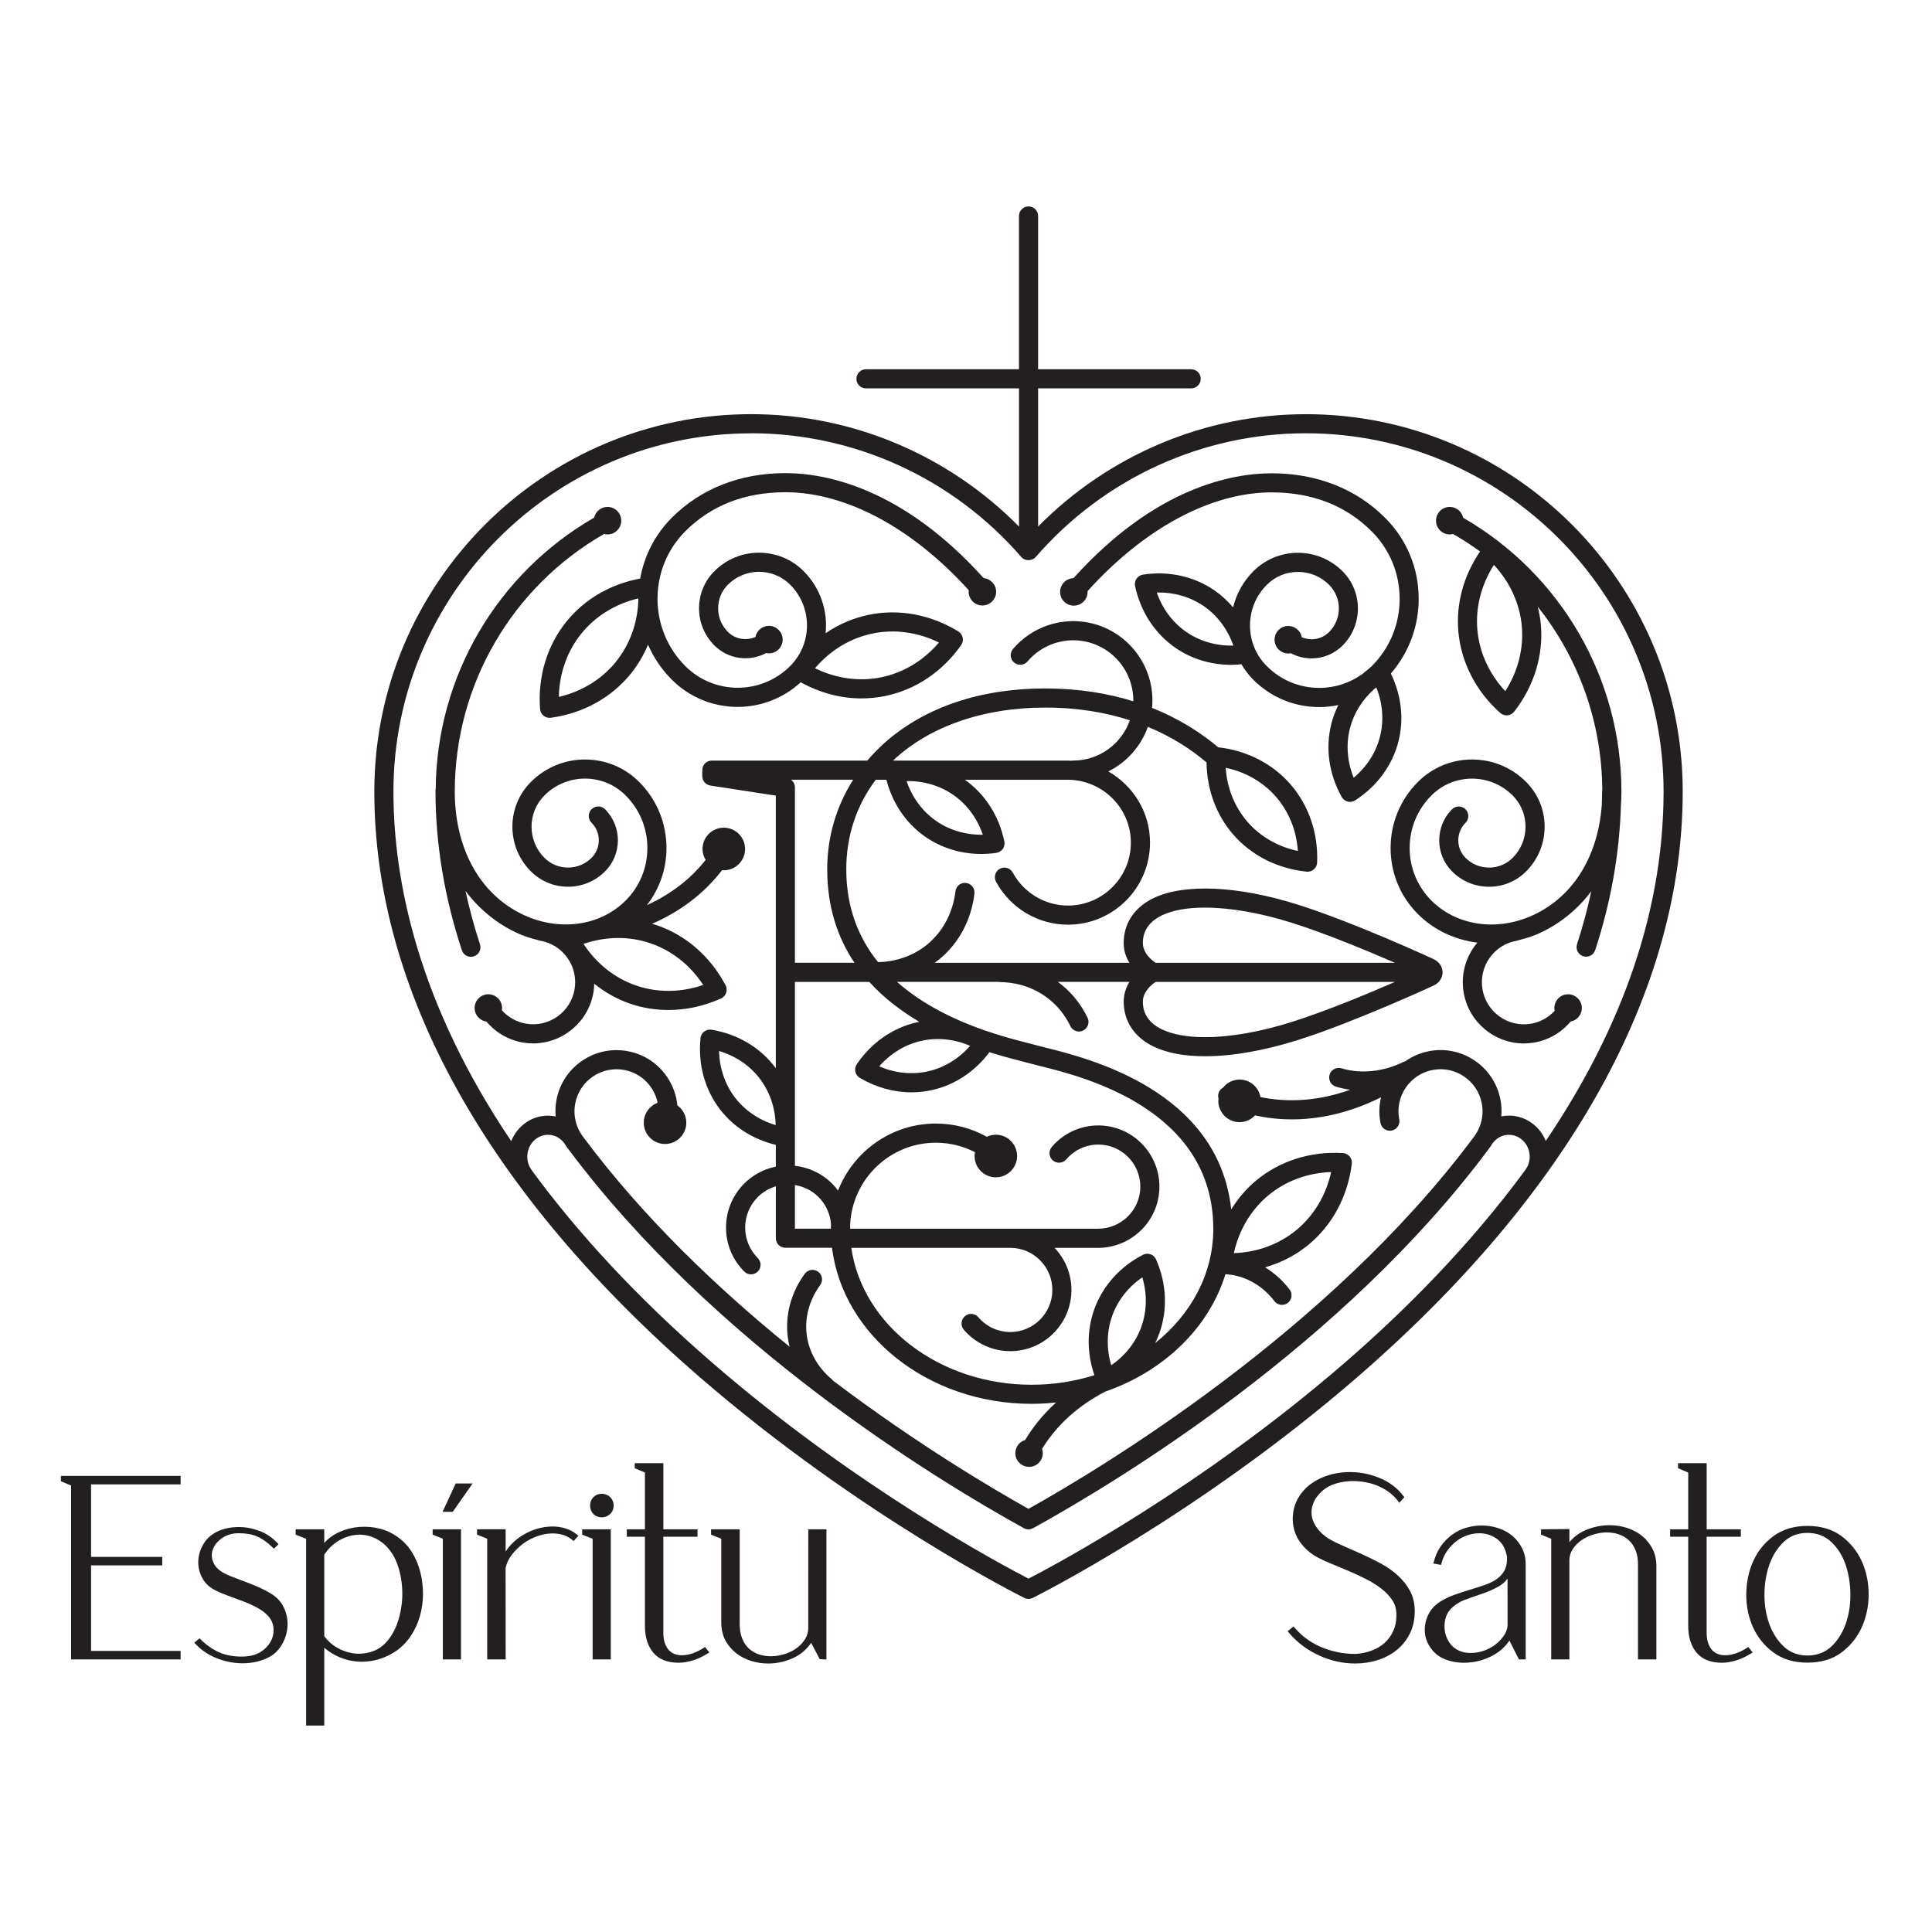 <?xml version="1.0" encoding="UTF-8"?><svg xmlns="http://www.w3.org/2000/svg" xmlns:xlink="http://www.w3.org/1999/xlink" width="375pt" zoomAndPan="magnify" viewBox="0 0 375 375" height="375pt" preserveAspectRatio="xMidYMid meet" version="1.2"><g xml:id="surface1" id="surface1"><path style=" stroke:none;fill-rule:nonzero;fill:rgb(13.73%,12.16%,12.549%);fill-opacity:1;" d="M 119.566 128.438 C 116.805 131.852 112.926 134.227 108.473 135.27 C 108.562 130.699 110.078 126.398 112.836 122.984 C 115.59 119.578 119.469 117.195 123.902 116.152 C 123.902 116.242 123.91 116.332 123.91 116.422 C 123.766 120.887 122.262 125.086 119.559 128.43 M 169.344 122.969 C 173.637 122.074 178.148 122.699 182.246 124.715 C 179.285 128.195 175.387 130.562 171.098 131.449 C 166.805 132.34 162.293 131.715 158.195 129.703 C 161.152 126.223 165.051 123.855 169.344 122.969 M 109.949 120.641 C 106.18 125.305 104.359 131.332 104.828 137.617 C 104.863 138.125 105.113 138.598 105.508 138.922 C 105.844 139.188 106.254 139.332 106.68 139.332 C 106.762 139.332 106.848 139.328 106.93 139.316 C 113.164 138.465 118.672 135.426 122.441 130.762 C 123.828 129.051 124.938 127.156 125.781 125.133 C 126.855 127.594 128.375 129.898 130.379 131.906 C 133.91 135.445 138.551 137.211 143.184 137.211 C 147.578 137.211 151.965 135.605 155.422 132.426 C 159.129 134.484 163.172 135.562 167.219 135.562 C 168.773 135.562 170.328 135.402 171.855 135.09 C 177.723 133.875 182.941 130.359 186.559 125.207 C 186.852 124.785 186.957 124.266 186.855 123.762 C 186.754 123.262 186.445 122.824 186.008 122.555 C 180.645 119.266 174.461 118.121 168.594 119.336 C 165.605 119.957 162.785 121.18 160.254 122.906 C 160.691 118.609 159.27 114.156 155.996 110.871 C 153.684 108.555 150.602 107.277 147.328 107.277 C 144.055 107.277 140.977 108.555 138.66 110.871 C 136.738 112.797 135.684 115.352 135.684 118.074 C 135.684 120.797 136.738 123.352 138.66 125.277 C 141.375 127.992 145.477 128.488 148.699 126.762 C 148.875 126.797 149.055 126.816 149.246 126.816 C 150.719 126.816 151.914 125.621 151.914 124.148 C 151.914 122.676 150.719 121.477 149.246 121.477 C 147.949 121.477 146.871 122.402 146.629 123.629 C 144.867 124.414 142.727 124.098 141.281 122.648 C 140.062 121.426 139.391 119.801 139.391 118.07 C 139.391 116.34 140.062 114.711 141.281 113.488 C 144.617 110.152 150.039 110.152 153.375 113.488 C 157.723 117.844 157.723 124.922 153.375 129.277 C 147.758 134.898 138.625 134.898 133.012 129.277 C 129.469 125.73 127.68 121.082 127.621 116.422 C 127.625 116.215 127.625 116.008 127.633 115.801 C 127.73 111.199 129.512 106.629 133.012 103.125 C 138.035 98.094 144.574 95.543 152.445 95.543 C 164.184 95.543 177.074 102.465 188.043 114.566 C 188.035 114.664 188.016 114.758 188.016 114.855 C 188.016 116.328 189.207 117.523 190.68 117.523 C 192.152 117.523 193.348 116.328 193.348 114.855 C 193.348 113.461 192.281 112.332 190.926 112.211 C 175.016 94.527 160.051 91.832 152.445 91.832 C 143.684 91.832 136.051 94.828 130.391 100.496 C 127.062 103.832 125.027 107.973 124.262 112.297 C 118.531 113.359 113.484 116.273 109.961 120.633 "/><path style=" stroke:none;fill-rule:nonzero;fill:rgb(13.73%,12.16%,12.549%);fill-opacity:1;" d="M 261.047 264.48 C 233.082 288.703 204.773 303.762 199.633 306.41 C 194.5 303.766 166.184 288.711 138.223 264.48 C 123.426 251.656 112.031 239.172 103.285 227.254 C 103.254 227.203 103.227 227.148 103.191 227.098 C 102.59 226.293 102.293 225.285 102.352 224.258 C 102.48 221.934 104.371 220.156 106.582 220.266 C 107.738 220.332 108.812 220.922 109.52 221.887 C 109.523 221.898 109.535 221.902 109.539 221.914 C 109.785 222.32 110.055 222.715 110.355 223.09 C 138.625 260.973 181.527 287.102 198.695 296.602 C 198.695 296.602 198.699 296.602 198.699 296.605 C 198.711 296.613 198.723 296.617 198.73 296.621 C 198.805 296.664 198.887 296.684 198.961 296.715 C 199.027 296.742 199.09 296.777 199.16 296.793 C 199.316 296.832 199.477 296.855 199.629 296.855 C 199.781 296.855 199.941 296.832 200.094 296.793 C 200.16 296.777 200.223 296.742 200.289 296.715 C 200.367 296.684 200.449 296.664 200.52 296.621 C 200.531 296.617 200.543 296.613 200.551 296.605 C 200.551 296.605 200.559 296.602 200.559 296.602 C 217.73 287.109 260.625 260.977 288.867 223.137 C 289.172 222.75 289.445 222.344 289.695 221.934 C 289.707 221.918 289.723 221.906 289.734 221.891 C 290.441 220.926 291.512 220.332 292.672 220.27 C 293.723 220.215 294.746 220.59 295.543 221.328 C 296.359 222.082 296.84 223.125 296.906 224.266 C 296.965 225.246 296.68 226.211 296.133 226.996 C 285.352 241.695 272.734 254.355 261.043 264.484 M 145.816 84.098 C 165.898 84.098 185.004 92.852 198.234 108.117 C 198.938 108.93 200.332 108.93 201.035 108.117 C 214.27 92.852 233.375 84.098 253.453 84.098 C 291.746 84.098 322.898 115.297 322.898 153.637 C 322.898 178.926 313.285 201.855 300.031 221.461 C 299.594 220.379 298.938 219.398 298.066 218.59 C 296.527 217.156 294.531 216.43 292.465 216.551 C 292.105 216.574 291.754 216.629 291.398 216.695 C 291.492 215.617 291.449 214.52 291.238 213.434 C 290.637 210.32 288.855 207.629 286.23 205.852 C 283.605 204.074 280.441 203.434 277.332 204.039 C 275.645 204.367 274.086 205.051 272.727 206.02 C 272.586 206.051 272.438 206.094 272.297 206.164 C 268.496 208.039 264.043 208.484 260.391 207.359 C 259.41 207.062 258.375 207.613 258.07 208.594 C 257.77 209.574 258.324 210.613 259.305 210.914 C 260.195 211.188 261.125 211.387 262.078 211.516 C 254.816 214.125 248.73 213.789 244.652 212.938 C 244.305 211.008 242.625 209.543 240.602 209.543 C 239.293 209.543 238.145 210.164 237.387 211.113 C 237.094 211.277 236.836 211.52 236.664 211.84 C 236.41 212.297 236.375 212.809 236.516 213.27 C 236.5 213.406 236.473 213.539 236.473 213.676 C 236.473 215.957 238.32 217.809 240.602 217.809 C 241.785 217.809 242.848 217.301 243.602 216.5 C 245.598 216.941 248 217.27 250.758 217.27 C 255.609 217.27 261.527 216.238 268.055 212.984 C 267.676 214.602 267.625 216.297 267.953 217.973 C 268.148 218.98 269.125 219.637 270.129 219.441 C 271.133 219.246 271.789 218.273 271.594 217.266 C 271.18 215.125 271.621 212.949 272.84 211.141 C 274.062 209.332 275.906 208.105 278.047 207.691 C 280.184 207.273 282.359 207.715 284.164 208.938 C 285.969 210.16 287.195 212.008 287.609 214.148 C 288.066 216.5 287.473 218.93 285.938 220.859 C 257.898 258.43 213.875 284.91 199.633 292.863 C 192.527 288.895 178.004 280.309 161.738 268.023 C 161.656 267.914 161.562 267.812 161.457 267.719 C 158.723 265.445 156.988 262.359 156.578 259.035 C 156.168 255.715 157.102 252.301 159.199 249.43 C 159.805 248.602 159.625 247.441 158.801 246.836 C 157.973 246.23 156.816 246.41 156.211 247.238 C 153.547 250.871 152.375 255.227 152.902 259.492 C 152.984 260.141 153.113 260.777 153.266 261.402 C 139.375 250.148 124.961 236.445 113.301 220.82 C 111.801 218.934 111.203 216.5 111.656 214.148 C 112.516 209.727 116.805 206.828 121.223 207.691 C 124.543 208.336 127 210.926 127.652 214.051 C 126.082 214.637 124.953 216.137 124.953 217.914 C 124.953 220.199 126.801 222.047 129.082 222.047 C 131.363 222.047 133.211 220.199 133.211 217.914 C 133.211 216.527 132.523 215.309 131.477 214.559 C 131.293 212.613 130.625 210.73 129.504 209.066 C 127.73 206.438 125.043 204.648 121.93 204.051 C 118.816 203.449 115.656 204.086 113.031 205.863 C 110.406 207.637 108.621 210.328 108.016 213.445 C 107.809 214.535 107.766 215.629 107.859 216.707 C 107.508 216.633 107.156 216.582 106.793 216.562 C 103.438 216.355 100.449 218.441 99.227 221.492 C 81.109 194.613 76.367 170.977 76.367 153.648 C 76.367 115.301 107.52 84.109 145.816 84.109 M 253.457 80.395 C 233.895 80.395 215.223 88.297 201.5 102.199 L 201.5 75.383 L 231.207 75.383 C 232.23 75.383 233.062 74.551 233.062 73.531 C 233.062 72.508 232.23 71.672 231.207 71.672 L 201.496 71.672 L 201.496 41.922 C 201.496 40.895 200.664 40.066 199.641 40.066 C 198.613 40.066 197.781 40.898 197.781 41.922 L 197.781 71.672 L 168.082 71.672 C 167.055 71.672 166.227 72.504 166.227 73.531 C 166.227 74.559 167.055 75.383 168.082 75.383 L 197.789 75.383 L 197.789 102.207 C 184.066 88.297 165.383 80.387 145.816 80.387 C 105.473 80.387 72.656 113.246 72.656 153.637 C 72.656 192.215 94.512 231.531 135.855 267.336 C 166.965 294.27 198.5 310 198.812 310.152 C 199.07 310.281 199.352 310.344 199.633 310.344 C 199.914 310.344 200.199 310.277 200.453 310.152 C 200.773 310 232.309 294.27 263.41 267.34 C 304.758 231.535 326.613 192.219 326.613 153.641 C 326.613 113.254 293.793 80.391 253.453 80.391 "/><path style=" stroke:none;fill-rule:nonzero;fill:rgb(13.73%,12.16%,12.549%);fill-opacity:1;" d="M 208.316 147.625 C 208.188 147.625 208.062 147.641 207.945 147.66 C 207.699 147.648 207.453 147.625 207.203 147.625 L 173.336 147.625 C 180.199 141.164 190.535 137.34 202.91 137.34 C 209.258 137.34 214.691 138.316 219.305 139.805 C 217.711 144.348 213.391 147.625 208.316 147.625 M 160.562 168.742 C 160.562 176.152 162.641 182.09 165.844 186.867 L 154.293 186.867 L 154.293 152.836 C 154.293 152.23 154 151.68 153.539 151.34 L 165.605 151.34 C 162.316 156.508 160.559 162.465 160.559 168.75 M 221.824 183.059 C 221.824 180.645 223.094 178.824 225.598 177.637 C 227.668 176.652 230.508 176.168 233.875 176.168 C 238.699 176.168 244.586 177.168 250.766 179.121 C 257.328 181.195 265.391 184.543 270.758 186.879 L 224.293 186.879 C 222.727 185.801 221.824 184.43 221.824 183.059 M 250.766 198.352 C 244.633 200.285 238.801 201.312 233.91 201.312 L 233.902 201.312 C 230.504 201.312 227.633 200.801 225.598 199.832 C 223.094 198.648 221.824 196.82 221.824 194.41 C 221.824 193.039 222.719 191.668 224.293 190.59 L 270.758 190.59 C 265.375 192.934 257.324 196.281 250.77 198.352 M 178.457 198.34 C 178.305 198.371 178.152 198.387 178.004 198.418 C 173.297 199.48 169.137 202.375 166.297 206.574 C 166.008 207 165.91 207.527 166.023 208.023 C 166.137 208.523 166.449 208.953 166.891 209.215 C 170.02 211.062 173.469 212.02 176.91 212.02 C 178.27 212.02 179.625 211.871 180.953 211.57 C 185.344 210.582 189.238 207.98 192.051 204.23 C 194.648 205.047 196.914 205.629 198.582 206.059 C 199.23 206.223 199.773 206.359 200.207 206.484 C 200.664 206.613 201.273 206.766 202.004 206.945 C 210.289 209.004 235.5 215.277 235.5 238.535 C 235.5 247.277 231.148 255.164 224.211 260.691 C 224.523 260.055 224.816 259.402 225.055 258.723 C 226.664 254.168 226.434 249.102 224.391 244.461 C 224.188 243.992 223.797 243.629 223.316 243.457 C 222.832 243.289 222.301 243.324 221.848 243.555 C 217.348 245.875 213.98 249.664 212.367 254.219 C 210.938 258.266 210.965 262.719 212.422 266.918 C 208.625 268.121 204.516 268.781 200.234 268.781 C 182.238 268.781 167.363 257.156 165.242 242.207 L 196.102 242.207 C 200.598 242.207 204.258 245.871 204.258 250.375 C 204.258 254.879 200.598 258.543 196.102 258.543 C 193.711 258.543 191.449 257.496 189.895 255.68 C 189.23 254.898 188.059 254.805 187.281 255.473 C 186.5 256.141 186.41 257.312 187.074 258.094 C 189.336 260.742 192.625 262.262 196.102 262.262 C 202.645 262.262 207.965 256.93 207.965 250.379 C 207.965 247.215 206.715 244.34 204.695 242.211 L 213.109 242.211 C 219.688 242.211 225.043 236.879 225.043 230.328 C 225.043 223.777 219.719 218.445 213.176 218.445 C 209.699 218.445 206.406 219.965 204.152 222.617 C 203.484 223.398 203.578 224.566 204.355 225.234 C 205.137 225.902 206.305 225.809 206.973 225.031 C 208.527 223.207 210.785 222.16 213.176 222.16 C 217.676 222.16 221.336 225.824 221.336 230.328 C 221.336 234.832 217.645 238.496 213.109 238.496 L 165.023 238.496 C 165.031 238.195 165.031 237.898 165.016 237.594 C 165.488 228.809 172.758 221.801 181.645 221.801 C 184.332 221.801 186.906 222.438 189.238 223.637 C 189.191 223.879 189.164 224.133 189.164 224.383 C 189.164 226.668 191.008 228.516 193.289 228.516 C 195.574 228.516 197.418 226.668 197.418 224.383 C 197.418 222.098 195.574 220.25 193.289 220.25 C 192.66 220.25 192.074 220.398 191.543 220.648 C 188.531 218.969 185.168 218.082 181.645 218.082 C 173.008 218.082 165.629 223.496 162.664 231.098 C 162.312 230.621 161.938 230.16 161.512 229.738 C 159.492 227.715 156.93 226.57 154.293 226.281 L 154.293 190.586 L 168.727 190.586 C 171.594 193.754 174.969 196.285 178.445 198.336 M 188.289 203 C 186.098 205.508 183.266 207.238 180.137 207.941 C 177.008 208.645 173.707 208.301 170.656 206.977 C 172.852 204.469 175.68 202.738 178.812 202.035 C 181.949 201.332 185.246 201.676 188.297 203 M 246.164 232.035 C 249.535 229.227 253.805 227.648 258.371 227.496 C 257.391 231.961 255.066 235.883 251.699 238.691 C 248.328 241.5 244.059 243.078 239.492 243.23 C 240.469 238.766 242.797 234.844 246.164 232.035 M 215.859 255.453 C 216.93 252.43 218.98 249.816 221.727 247.93 C 222.672 251.125 222.629 254.445 221.555 257.469 C 220.484 260.496 218.434 263.113 215.688 264.992 C 214.742 261.801 214.793 258.477 215.859 255.449 M 154.293 230.02 C 155.98 230.289 157.594 231.059 158.891 232.355 C 160.316 233.785 161.152 235.664 161.301 237.645 C 161.293 237.898 161.266 238.145 161.262 238.398 C 161.262 238.43 161.25 238.461 161.25 238.488 L 154.293 238.488 Z M 247.688 154.684 C 250.184 157.559 251.648 161.223 251.914 165.168 C 248.047 164.352 244.625 162.391 242.133 159.516 C 239.641 156.641 238.176 152.98 237.91 149.027 C 241.777 149.844 245.195 151.809 247.688 154.68 M 190.762 162.023 C 187.445 162.074 184.254 161.137 181.629 159.289 C 179.004 157.441 177.043 154.762 175.973 151.609 C 179.281 151.551 182.48 152.492 185.105 154.34 C 187.73 156.188 189.691 158.867 190.762 162.023 M 142.66 213.031 C 140.715 210.477 139.645 207.332 139.574 204.004 C 142.766 204.949 145.52 206.805 147.465 209.352 C 149.414 211.898 150.48 215.055 150.555 218.379 C 147.363 217.434 144.609 215.578 142.66 213.031 M 202.91 133.625 C 190.352 133.625 179.621 137.23 171.859 144.047 C 170.582 145.164 169.414 146.367 168.344 147.625 L 138.168 147.625 C 137.145 147.625 136.312 148.457 136.312 149.484 L 136.312 150.645 C 136.312 151.562 136.98 152.336 137.887 152.477 L 150.586 154.426 L 150.586 207.355 C 150.523 207.273 150.473 207.188 150.41 207.105 C 147.477 203.262 143.113 200.695 138.113 199.871 C 137.609 199.789 137.094 199.914 136.688 200.223 C 136.281 200.531 136.02 201 135.969 201.508 C 135.457 206.555 136.785 211.441 139.719 215.285 C 142.363 218.75 146.191 221.168 150.586 222.215 L 150.586 226.441 C 148.34 226.895 146.195 227.988 144.457 229.727 C 142.18 232.008 140.922 235.043 140.922 238.266 C 140.922 241.492 142.18 244.527 144.457 246.805 C 144.82 247.172 145.293 247.352 145.77 247.352 C 146.246 247.352 146.719 247.172 147.082 246.805 C 147.805 246.082 147.805 244.906 147.082 244.184 C 145.508 242.602 144.637 240.5 144.637 238.266 C 144.637 236.035 145.508 233.934 147.082 232.355 C 148.094 231.344 149.301 230.648 150.59 230.262 L 150.59 240.34 C 150.59 241.367 151.422 242.195 152.445 242.195 L 161.492 242.195 C 163.605 259.199 180.168 272.484 200.23 272.484 C 201.84 272.484 203.418 272.387 204.977 272.223 C 202.25 274.707 200.32 277.266 198.977 279.504 C 197.879 279.836 197.074 280.844 197.074 282.051 C 197.074 283.523 198.27 284.719 199.742 284.719 C 201.215 284.719 202.406 283.523 202.406 282.051 C 202.406 281.762 202.352 281.484 202.266 281.223 C 204.402 277.73 208.152 273.398 214.551 270.098 C 225.906 266.168 234.652 257.727 237.859 247.32 C 238.617 247.375 239.375 247.473 240.121 247.664 C 242.98 248.398 245.484 250.086 247.359 252.547 C 247.723 253.023 248.277 253.277 248.836 253.277 C 249.23 253.277 249.625 253.152 249.961 252.895 C 250.773 252.273 250.93 251.109 250.309 250.293 C 248.965 248.531 247.355 247.09 245.555 245.988 C 248.68 245.102 251.574 243.605 254.059 241.539 C 258.66 237.703 261.621 232.141 262.387 225.887 C 262.445 225.379 262.297 224.867 261.969 224.477 C 261.641 224.086 261.168 223.84 260.656 223.809 C 254.371 223.426 248.379 225.332 243.781 229.168 C 241.879 230.754 240.277 232.645 238.977 234.746 C 236.488 211.699 211.414 205.445 202.879 203.324 C 202.191 203.156 201.625 203.012 201.188 202.895 C 200.734 202.766 200.16 202.621 199.488 202.445 C 194.254 201.105 182.59 198.113 174.113 190.582 L 193.863 190.582 C 193.984 190.605 194.105 190.621 194.234 190.629 C 197.887 190.699 201.223 191.922 203.891 194.164 C 205.52 195.535 206.824 197.219 207.758 199.168 C 208.074 199.832 208.742 200.219 209.43 200.219 C 209.699 200.219 209.973 200.156 210.227 200.035 C 211.152 199.594 211.539 198.484 211.102 197.559 C 209.938 195.137 208.316 193.035 206.273 191.32 C 205.961 191.059 205.637 190.82 205.316 190.582 L 219.219 190.582 C 218.5 191.766 218.109 193.066 218.109 194.402 C 218.109 198.258 220.203 201.375 224 203.176 C 226.566 204.395 229.898 205.016 233.898 205.016 L 233.902 205.016 C 239.172 205.016 245.387 203.93 251.879 201.883 C 262.773 198.441 277.629 191.586 278.312 191.273 C 278.328 191.266 278.344 191.258 278.359 191.25 C 278.445 191.207 278.523 191.16 278.59 191.113 C 278.652 191.078 278.77 191.008 278.82 190.965 C 278.887 190.914 278.953 190.863 279.035 190.785 C 279.121 190.711 279.211 190.633 279.219 190.617 C 279.25 190.586 279.281 190.555 279.309 190.523 C 279.359 190.469 279.414 190.391 279.465 190.32 C 279.539 190.227 279.598 190.129 279.641 190.059 C 279.68 189.984 279.754 189.84 279.785 189.766 C 279.836 189.645 279.875 189.527 279.906 189.426 C 279.938 189.324 279.953 189.215 279.98 189.051 C 279.996 188.941 280 188.84 280 188.73 C 280 188.645 279.98 188.434 279.969 188.352 C 279.957 188.277 279.93 188.125 279.906 188.051 C 279.875 187.93 279.832 187.812 279.785 187.695 C 279.754 187.629 279.691 187.496 279.656 187.43 C 279.598 187.332 279.539 187.234 279.465 187.141 C 279.414 187.07 279.352 186.988 279.301 186.93 C 279.27 186.898 279.242 186.863 279.203 186.832 C 279.145 186.77 279.082 186.715 279.012 186.652 C 278.953 186.602 278.848 186.516 278.785 186.473 C 278.719 186.426 278.645 186.379 278.574 186.34 C 278.504 186.297 278.422 186.246 278.348 186.211 C 278.316 186.195 278.281 186.176 278.25 186.16 C 277.625 185.871 262.77 179.016 251.867 175.578 C 240.359 171.941 229.945 171.461 223.996 174.277 C 220.195 176.082 218.105 179.203 218.105 183.059 C 218.105 184.395 218.488 185.688 219.211 186.879 L 181.418 186.879 C 181.777 186.617 182.137 186.355 182.48 186.066 C 186.18 182.961 188.543 178.473 189.137 173.441 C 189.254 172.426 188.531 171.5 187.512 171.379 C 186.484 171.258 185.574 171.984 185.453 173 C 184.969 177.094 183.066 180.723 180.098 183.223 C 177.445 185.453 174.051 186.672 170.434 186.75 C 166.742 182.172 164.262 176.301 164.262 168.754 C 164.262 162.121 166.316 156.203 169.992 151.348 L 172.047 151.348 C 173.215 155.871 175.82 159.754 179.492 162.34 C 182.672 164.578 186.484 165.75 190.465 165.75 C 191.434 165.75 192.41 165.684 193.387 165.539 C 193.895 165.469 194.348 165.191 194.645 164.77 C 194.941 164.348 195.051 163.828 194.941 163.324 C 193.922 158.375 191.203 154.125 187.273 151.348 L 207.199 151.348 C 213.98 151.348 219.5 156.824 219.5 163.559 C 219.5 170.289 214.027 175.766 207.305 175.766 C 202.828 175.766 198.723 173.316 196.582 169.375 C 196.094 168.473 194.969 168.137 194.07 168.629 C 193.172 169.121 192.84 170.246 193.328 171.145 C 196.117 176.285 201.469 179.48 207.309 179.48 C 216.078 179.48 223.219 172.336 223.219 163.559 C 223.219 157.641 219.949 152.48 215.125 149.734 C 218.684 147.965 221.453 144.863 222.797 141.078 C 227.633 143.074 231.387 145.605 234.191 147.988 C 234.254 153.23 236.047 158.148 239.344 161.953 C 242.895 166.047 247.965 168.613 253.621 169.191 C 253.684 169.195 253.746 169.199 253.805 169.199 C 254.25 169.199 254.684 169.039 255.02 168.742 C 255.41 168.41 255.637 167.926 255.656 167.414 C 255.879 161.73 254.047 156.344 250.492 152.25 C 246.996 148.219 242.016 145.672 236.461 145.051 C 233.309 142.398 229.074 139.582 223.613 137.406 C 223.66 136.93 223.684 136.445 223.684 135.953 C 223.684 127.469 216.793 120.562 208.316 120.562 C 203.812 120.562 199.551 122.531 196.625 125.965 C 195.957 126.746 196.051 127.918 196.828 128.586 C 197.609 129.254 198.777 129.16 199.445 128.379 C 201.664 125.777 204.898 124.281 208.316 124.281 C 214.746 124.281 219.973 129.52 219.973 135.957 C 219.973 136.008 219.965 136.066 219.965 136.117 C 215.121 134.609 209.465 133.633 202.91 133.633 "/><path style=" stroke:none;fill-rule:nonzero;fill:rgb(13.73%,12.16%,12.549%);fill-opacity:1;" d="M 136.496 191.184 C 132.18 192.664 127.621 192.719 123.477 191.293 C 119.336 189.871 115.762 187.039 113.262 183.211 C 117.582 181.73 122.133 181.676 126.281 183.102 C 130.43 184.523 133.996 187.355 136.496 191.184 M 101.551 202.363 C 102.203 202.473 102.848 202.523 103.488 202.523 C 109.188 202.523 114.23 198.387 115.191 192.578 C 115.285 192.027 115.32 191.484 115.336 190.934 C 117.418 192.609 119.75 193.934 122.277 194.809 C 124.684 195.633 127.199 196.039 129.738 196.039 C 133.18 196.039 136.656 195.289 139.953 193.797 C 140.422 193.586 140.781 193.188 140.945 192.707 C 141.109 192.223 141.066 191.691 140.832 191.238 C 137.895 185.668 133.148 181.527 127.484 179.586 C 127.176 179.48 126.855 179.406 126.543 179.316 C 133.355 176.367 137.633 172.195 140.152 168.891 C 140.266 168.902 140.375 168.922 140.488 168.922 C 142.77 168.922 144.617 167.074 144.617 164.789 C 144.617 162.504 142.77 160.656 140.488 160.656 C 138.207 160.656 136.359 162.504 136.359 164.789 C 136.359 165.57 136.59 166.293 136.965 166.922 C 134.785 169.684 131.176 173.137 125.566 175.684 C 128.016 172.523 129.363 168.668 129.363 164.598 C 129.363 159.758 127.484 155.203 124.062 151.777 C 121.258 148.969 117.523 147.418 113.555 147.418 C 109.586 147.418 105.859 148.965 103.047 151.777 C 100.73 154.094 99.457 157.18 99.457 160.457 C 99.457 163.73 100.73 166.816 103.047 169.133 C 107.016 173.109 113.473 173.109 117.441 169.133 C 120.762 165.812 120.762 160.402 117.441 157.078 C 116.719 156.352 115.543 156.352 114.82 157.078 C 114.098 157.801 114.098 158.977 114.82 159.699 C 116.695 161.574 116.695 164.629 114.82 166.504 C 113.602 167.727 111.977 168.398 110.246 168.398 C 108.52 168.398 106.895 167.727 105.672 166.504 C 104.059 164.887 103.172 162.742 103.172 160.449 C 103.172 158.16 104.059 156.016 105.672 154.398 C 107.781 152.285 110.582 151.125 113.555 151.125 C 116.531 151.125 119.336 152.285 121.441 154.398 C 124.16 157.117 125.656 160.742 125.656 164.594 C 125.656 168.445 124.16 172.066 121.441 174.793 C 116.707 179.527 109.254 180.762 102.441 177.938 C 93.57 174.258 88.273 165.176 88.273 153.637 C 88.273 132.938 99.34 113.93 117.254 103.637 C 117.469 103.691 117.688 103.734 117.918 103.734 C 119.391 103.734 120.586 102.535 120.586 101.062 C 120.586 99.59 119.391 98.391 117.918 98.391 C 116.652 98.391 115.598 99.281 115.324 100.469 C 96.469 111.344 84.773 131.301 84.57 153.086 C 84.547 153.215 84.527 153.348 84.527 153.484 C 84.527 163.711 86.25 174.129 89.645 184.441 C 89.898 185.219 90.621 185.715 91.402 185.715 C 91.598 185.715 91.793 185.684 91.98 185.621 C 92.957 185.297 93.484 184.25 93.16 183.273 C 92.027 179.836 91.102 176.383 90.355 172.938 C 94.195 178.094 98.906 180.5 101.012 181.375 C 102.121 181.832 103.242 182.176 104.371 182.453 C 104.508 182.516 104.652 182.559 104.809 182.586 C 106.957 182.941 108.836 184.109 110.109 185.887 C 111.383 187.664 111.883 189.824 111.531 191.977 C 110.797 196.418 106.59 199.438 102.156 198.703 C 100.305 198.395 98.645 197.461 97.414 196.086 C 97.434 195.945 97.453 195.805 97.453 195.66 C 97.453 194.184 96.258 192.988 94.785 192.988 C 93.316 192.988 92.121 194.184 92.121 195.66 C 92.121 197.008 93.125 198.113 94.43 198.293 C 96.238 200.445 98.746 201.902 101.555 202.371 "/><path style=" stroke:none;fill-rule:nonzero;fill:rgb(13.73%,12.16%,12.549%);fill-opacity:1;" d="M 292.172 134.156 C 289.062 130.812 287.156 126.668 286.762 122.293 C 286.367 117.918 287.5 113.504 289.969 109.656 C 293.086 113 294.988 117.145 295.379 121.52 C 295.77 125.895 294.641 130.309 292.172 134.156 M 281.391 103.734 C 281.613 103.734 281.824 103.695 282.035 103.645 C 283.855 104.691 285.605 105.824 287.281 107.043 C 284.082 111.723 282.586 117.191 283.07 122.629 C 283.609 128.602 286.496 134.195 291.199 138.383 C 291.539 138.684 291.977 138.848 292.43 138.848 C 292.484 138.848 292.543 138.848 292.598 138.844 C 293.105 138.797 293.574 138.539 293.891 138.141 C 297.773 133.18 299.613 127.156 299.074 121.184 C 298.973 120.023 298.754 118.891 298.477 117.766 C 306.395 127.715 310.922 140.168 311 153.32 C 310.973 153.441 310.961 153.566 310.961 153.691 C 310.961 154.508 310.93 155.324 310.91 156.148 C 310.199 166.484 305.055 174.535 296.836 177.945 C 290.031 180.77 282.57 179.535 277.836 174.797 C 275.117 172.07 273.613 168.449 273.613 164.598 C 273.613 160.75 275.113 157.129 277.836 154.402 C 279.941 152.293 282.742 151.133 285.719 151.133 C 288.691 151.133 291.496 152.293 293.605 154.402 C 295.219 156.02 296.105 158.172 296.105 160.457 C 296.105 162.742 295.219 164.891 293.605 166.508 C 292.383 167.73 290.758 168.402 289.031 168.402 C 287.301 168.402 285.676 167.73 284.457 166.508 C 282.586 164.637 282.586 161.582 284.457 159.707 C 285.18 158.98 285.18 157.805 284.457 157.082 C 283.734 156.359 282.559 156.359 281.836 157.082 C 278.52 160.402 278.52 165.812 281.836 169.133 C 283.758 171.059 286.312 172.117 289.031 172.117 C 291.746 172.117 294.309 171.059 296.223 169.133 C 298.543 166.816 299.812 163.73 299.812 160.457 C 299.812 157.18 298.539 154.094 296.223 151.777 C 293.418 148.969 289.688 147.418 285.719 147.418 C 281.75 147.418 278.02 148.965 275.215 151.777 C 271.793 155.203 269.914 159.758 269.914 164.598 C 269.914 169.441 271.793 173.996 275.215 177.422 C 278.332 180.543 282.395 182.41 286.754 182.965 C 284.578 185.535 283.492 189.004 284.082 192.582 C 285.039 198.395 290.082 202.531 295.777 202.531 C 296.418 202.531 297.066 202.477 297.719 202.371 C 300.531 201.902 303.043 200.441 304.855 198.281 C 306.098 198.051 307.035 196.969 307.035 195.66 C 307.035 194.184 305.84 192.988 304.367 192.988 C 302.895 192.988 301.703 194.184 301.703 195.66 C 301.703 195.848 301.723 196.027 301.758 196.207 C 300.539 197.523 298.918 198.41 297.117 198.711 C 292.672 199.445 288.473 196.426 287.742 191.977 C 287.391 189.824 287.891 187.664 289.164 185.887 C 290.434 184.109 292.316 182.941 294.465 182.586 C 294.621 182.559 294.762 182.508 294.902 182.453 C 296.031 182.172 297.152 181.832 298.254 181.375 C 300.352 180.5 305.035 178.109 308.863 173 C 308.133 176.426 307.219 179.844 306.105 183.258 C 305.789 184.234 306.316 185.281 307.289 185.602 C 307.48 185.66 307.676 185.691 307.863 185.691 C 308.645 185.691 309.371 185.195 309.629 184.414 C 312.672 175.109 314.332 165.73 314.613 156.473 C 314.676 155.559 314.715 154.621 314.715 153.648 C 314.715 131.66 302.992 111.465 284 100.492 C 283.738 99.293 282.672 98.391 281.395 98.391 C 279.922 98.391 278.727 99.59 278.727 101.062 C 278.727 102.535 279.922 103.734 281.395 103.734 "/><path style=" stroke:none;fill-rule:nonzero;fill:rgb(13.73%,12.16%,12.549%);fill-opacity:1;" d="M 267.871 142.906 C 267.098 146.023 265.309 148.82 262.754 150.957 C 261.504 147.871 261.23 144.559 262.004 141.441 C 262.742 138.48 264.41 135.809 266.77 133.715 C 266.891 133.621 267.02 133.527 267.145 133.438 C 268.379 136.512 268.645 139.809 267.871 142.906 M 230.242 122.648 C 227.605 120.82 225.621 118.156 224.531 115.008 C 227.867 114.941 231.047 115.844 233.684 117.672 C 236.32 119.5 238.305 122.168 239.395 125.312 C 236.105 125.387 232.879 124.477 230.242 122.648 M 208.438 117.551 C 209.91 117.551 211.105 116.355 211.105 114.879 C 211.105 114.832 211.094 114.789 211.09 114.742 C 222.09 102.547 235.039 95.57 246.82 95.57 C 254.691 95.57 261.23 98.121 266.258 103.152 C 269.742 106.645 271.668 111.285 271.668 116.227 C 271.668 121.164 269.75 125.809 266.258 129.297 C 266.066 129.488 265.863 129.656 265.66 129.836 C 265.258 130.141 264.867 130.457 264.488 130.789 C 262.051 132.555 259.141 133.52 256.074 133.52 C 252.227 133.52 248.609 132.02 245.887 129.297 C 243.781 127.188 242.621 124.383 242.621 121.406 C 242.621 118.43 243.781 115.621 245.887 113.516 C 247.504 111.898 249.648 111.008 251.934 111.008 C 254.223 111.008 256.363 111.898 257.98 113.516 C 260.504 116.039 260.504 120.148 257.98 122.676 C 257.074 123.582 255.867 124.082 254.582 124.082 C 253.914 124.082 253.273 123.941 252.676 123.688 C 252.445 122.445 251.363 121.5 250.059 121.5 C 248.586 121.5 247.391 122.695 247.391 124.168 C 247.391 125.641 248.586 126.84 250.059 126.84 C 250.23 126.84 250.402 126.816 250.559 126.789 C 251.781 127.445 253.148 127.793 254.574 127.793 C 256.848 127.793 258.984 126.906 260.594 125.297 C 264.562 121.324 264.562 114.859 260.594 110.891 C 258.277 108.574 255.199 107.297 251.93 107.297 C 248.656 107.297 245.574 108.574 243.262 110.891 C 241.305 112.852 239.977 115.266 239.344 117.895 C 238.297 116.66 237.113 115.559 235.781 114.629 C 231.812 111.875 226.867 110.777 221.859 111.531 C 221.352 111.609 220.898 111.891 220.605 112.312 C 220.316 112.734 220.211 113.258 220.32 113.762 C 221.375 118.715 224.145 122.961 228.113 125.715 C 231.27 127.902 235.039 129.043 238.965 129.043 C 239.625 129.043 240.293 128.996 240.961 128.934 C 241.598 130.012 242.355 131.023 243.262 131.934 C 246.684 135.355 251.23 137.242 256.066 137.242 C 257.324 137.242 258.559 137.109 259.766 136.855 C 259.184 138.039 258.715 139.27 258.395 140.555 C 257.227 145.242 257.949 150.262 260.422 154.688 C 260.672 155.137 261.094 155.461 261.59 155.582 C 261.738 155.617 261.887 155.641 262.043 155.641 C 262.395 155.641 262.742 155.535 263.047 155.34 C 267.309 152.598 270.293 148.504 271.461 143.812 C 272.539 139.492 271.988 134.891 269.965 130.73 C 273.449 126.699 275.367 121.617 275.367 116.23 C 275.367 110.301 273.062 104.723 268.875 100.535 C 263.211 94.859 255.586 91.867 246.82 91.867 C 239.223 91.867 224.262 94.559 208.355 112.227 C 206.922 112.266 205.766 113.441 205.766 114.891 C 205.766 116.363 206.961 117.559 208.434 117.559 "/><path style=" stroke:none;fill-rule:nonzero;fill:rgb(13.73%,12.16%,12.549%);fill-opacity:1;" d="M 11.82 287.504 L 13.801 288.344 L 13.801 322.086 L 35.055 322.086 L 35.055 320.438 L 17.676 320.438 L 17.676 303.836 L 31.492 303.836 L 31.492 302.195 L 17.676 302.195 L 17.676 288.121 L 35.062 288.121 L 35.062 286.473 L 11.82 286.473 Z M 11.82 287.504 "/><path style=" stroke:none;fill-rule:nonzero;fill:rgb(13.73%,12.16%,12.549%);fill-opacity:1;" d="M 52.113 309.027 C 51.082 308.457 49.934 307.93 48.703 307.445 C 47.477 306.969 46.121 306.445 44.641 305.887 C 43.047 305.258 42 304.469 41.531 303.527 C 41.066 302.59 40.98 301.699 41.277 300.828 C 41.578 299.945 42.195 299.176 43.102 298.547 C 44.016 297.918 45.102 297.594 46.344 297.594 C 47.742 297.594 48.941 297.809 49.918 298.234 C 50.891 298.66 51.906 299.379 52.934 300.371 L 53.18 300.613 L 54.059 299.73 L 53.828 299.484 C 52.84 298.426 51.66 297.633 50.332 297.137 C 49.016 296.645 47.672 296.398 46.344 296.398 C 44.742 296.398 43.309 296.711 42.078 297.328 C 40.965 297.879 40.086 298.688 39.477 299.719 C 38.871 300.742 38.543 301.828 38.488 302.957 C 38.434 304.094 38.691 305.203 39.246 306.262 C 39.809 307.332 40.734 308.18 41.984 308.77 C 42.746 309.141 43.609 309.496 44.543 309.828 C 45.461 310.156 46.395 310.508 47.332 310.867 C 48.25 311.219 49.148 311.633 49.992 312.09 C 50.812 312.531 51.516 313.074 52.082 313.699 C 52.66 314.348 52.988 315.094 53.082 315.98 C 53.172 316.863 53 317.73 52.566 318.559 C 52.137 319.387 51.445 320.105 50.516 320.68 C 49.59 321.254 48.367 321.543 46.887 321.543 C 45.262 321.543 43.805 321.27 42.57 320.73 C 41.328 320.191 40.113 319.344 38.957 318.219 L 38.738 318.004 L 37.707 318.836 L 37.969 319.113 C 39.121 320.336 40.531 321.273 42.16 321.902 C 43.773 322.527 45.434 322.84 47.086 322.84 C 49.02 322.84 50.773 322.426 52.305 321.609 C 53.316 321.055 54.148 320.215 54.773 319.117 C 55.387 318.035 55.738 316.863 55.809 315.641 C 55.879 314.418 55.633 313.191 55.086 312 C 54.527 310.793 53.527 309.797 52.113 309.039 "/><path style=" stroke:none;fill-rule:nonzero;fill:rgb(13.73%,12.16%,12.549%);fill-opacity:1;" d="M 72.387 298.383 C 73.219 298.711 74.008 299.215 74.727 299.871 C 75.832 300.922 76.676 302.266 77.215 303.867 C 77.758 305.496 78.051 307.211 78.086 308.973 C 78.121 310.734 77.891 312.484 77.406 314.172 C 76.926 315.855 76.203 317.289 75.242 318.434 C 74.492 319.344 73.629 320 72.68 320.391 C 70.43 321.316 67.961 321.137 65.797 320.008 C 64.59 319.379 63.629 318.559 62.941 317.559 L 62.941 301.758 C 63.754 300.535 64.777 299.574 65.977 298.906 C 68.023 297.777 70.312 297.551 72.387 298.383 M 79.922 301.219 C 79.176 300.027 78.207 299.02 77.055 298.246 C 76.102 297.562 75.066 297.07 73.969 296.777 C 71.148 296.023 68.285 296.262 65.855 297.367 C 64.695 297.895 63.715 298.609 62.938 299.488 L 62.938 296.84 L 57.383 296.84 L 57.383 297.875 L 59.414 298.672 L 59.414 334.934 L 62.938 334.934 L 62.938 319.816 C 63.875 320.633 64.906 321.27 66.02 321.715 C 67.379 322.262 68.789 322.539 70.215 322.539 C 72.586 322.539 74.832 321.836 76.902 320.441 C 78.02 319.664 78.98 318.672 79.762 317.496 C 80.535 316.336 81.125 315.039 81.516 313.648 C 81.906 312.27 82.102 310.832 82.102 309.367 C 82.102 307.902 81.922 306.465 81.57 305.09 C 81.223 303.715 80.664 302.406 79.914 301.219 "/><path style=" stroke:none;fill-rule:nonzero;fill:rgb(13.73%,12.16%,12.549%);fill-opacity:1;" d="M 83.977 297.871 L 85.957 298.668 L 85.957 322.086 L 89.48 322.086 L 89.48 296.84 L 83.977 296.84 Z M 83.977 297.871 "/><path style=" stroke:none;fill-rule:nonzero;fill:rgb(13.73%,12.16%,12.549%);fill-opacity:1;" d="M 109.816 296.68 C 108.145 296.145 106.242 296.176 104.359 296.699 C 103.398 296.973 102.457 297.379 101.578 297.902 C 100.695 298.426 99.891 299.07 99.176 299.82 C 98.793 300.227 98.449 300.668 98.145 301.145 L 98.145 296.832 L 92.594 296.832 L 92.594 297.871 L 94.57 298.668 L 94.57 322.086 L 98.145 322.086 L 98.137 304.352 C 98.32 303.453 98.727 302.59 99.336 301.789 C 99.957 300.977 100.699 300.246 101.539 299.625 C 102.383 299.004 103.316 298.516 104.32 298.164 C 106.043 297.559 107.836 297.465 109.344 297.941 C 109.98 298.145 110.566 298.465 111.082 298.898 L 111.344 299.113 L 112.262 298.098 L 111.984 297.859 C 111.355 297.336 110.629 296.941 109.812 296.68 "/><path style=" stroke:none;fill-rule:nonzero;fill:rgb(13.73%,12.16%,12.549%);fill-opacity:1;" d="M 112.996 297.875 L 115.027 298.672 L 115.027 322.09 L 118.551 322.09 L 118.551 296.84 L 112.996 296.84 Z M 112.996 297.875 "/><path style=" stroke:none;fill-rule:nonzero;fill:rgb(13.73%,12.16%,12.549%);fill-opacity:1;" d="M 116.816 289.941 C 116.16 289.941 115.613 290.164 115.188 290.59 C 114.762 291.016 114.535 291.57 114.535 292.227 C 114.535 292.883 114.754 293.434 115.18 293.867 C 115.605 294.297 116.16 294.512 116.816 294.512 C 117.438 294.512 117.977 294.297 118.422 293.871 C 118.871 293.438 119.105 292.883 119.105 292.227 C 119.105 291.57 118.871 291.016 118.422 290.586 C 117.977 290.156 117.438 289.941 116.816 289.941 "/><path style=" stroke:none;fill-rule:nonzero;fill:rgb(13.73%,12.16%,12.549%);fill-opacity:1;" d="M 136.586 319.852 C 135.098 320.801 133.676 321.285 132.363 321.285 C 131.426 321.285 130.656 321.027 130.066 320.523 C 129.652 320.172 129.32 319.664 129.078 319.012 C 128.832 318.344 128.719 317.465 128.754 316.383 L 128.754 298.285 L 135.391 298.285 L 135.391 296.84 L 128.758 296.84 L 128.758 283.996 L 123.199 283.996 L 123.199 284.977 L 125.18 285.82 L 125.18 296.84 L 121.664 296.84 L 121.664 298.285 L 125.18 298.285 L 125.18 315.59 C 125.18 317.746 125.723 319.492 126.797 320.777 C 127.883 322.074 129.543 322.738 131.723 322.738 C 132.477 322.738 133.332 322.609 134.266 322.352 C 135.207 322.098 136.242 321.625 137.355 320.949 L 137.691 320.746 L 136.852 319.688 Z M 136.586 319.852 "/><path style=" stroke:none;fill-rule:nonzero;fill:rgb(13.73%,12.16%,12.549%);fill-opacity:1;" d="M 156.883 316.031 C 156.883 316.785 156.676 317.5 156.266 318.152 C 155.852 318.82 155.285 319.41 154.605 319.914 C 153.914 320.418 153.113 320.809 152.23 321.074 C 150.562 321.582 148.832 321.633 147.273 321.105 C 146.547 320.859 145.898 320.473 145.34 319.965 C 144.789 319.461 144.344 318.777 144.02 317.941 C 143.699 317.105 143.539 316.078 143.574 314.898 L 143.574 296.84 L 138.012 296.84 L 138.012 297.875 L 139.996 298.672 L 139.996 314.898 C 139.996 316.207 140.258 317.371 140.773 318.359 C 141.293 319.344 141.996 320.18 142.852 320.852 C 143.707 321.527 144.688 322.035 145.758 322.375 C 146.832 322.711 147.957 322.887 149.113 322.887 C 150.805 322.887 152.457 322.516 154.016 321.789 C 155.41 321.137 156.562 320.156 157.449 318.871 L 159.098 322.027 L 160.41 322.117 L 160.41 296.84 L 156.887 296.84 Z M 156.883 316.031 "/><path style=" stroke:none;fill-rule:nonzero;fill:rgb(13.73%,12.16%,12.549%);fill-opacity:1;" d="M 271.273 305.754 C 270.293 304.879 269.18 304.105 267.961 303.445 C 266.754 302.801 265.512 302.188 264.277 301.629 C 263.043 301.07 261.852 300.547 260.73 300.062 C 259.633 299.598 258.668 299.113 257.855 298.629 C 256.977 298.059 256.238 297.387 255.672 296.633 C 255.113 295.887 254.758 295.102 254.621 294.301 C 254.484 293.508 254.57 292.684 254.879 291.859 C 255.184 291.02 255.754 290.215 256.566 289.465 C 257.32 288.777 258.227 288.27 259.277 287.957 C 261.117 287.406 263.113 287.328 265.148 287.719 C 265.996 287.879 266.816 288.129 267.574 288.465 C 268.332 288.797 269.051 289.207 269.684 289.688 C 270.309 290.152 270.867 290.711 271.348 291.348 L 271.605 291.688 L 272.578 290.609 L 272.406 290.379 C 271.25 288.844 269.707 287.672 267.824 286.891 C 264.699 285.594 261.242 285.363 258.035 286.281 C 256.73 286.656 255.535 287.23 254.484 287.996 C 253.422 288.766 252.555 289.738 251.91 290.883 C 251.254 292.039 250.918 293.387 250.918 294.906 C 250.953 296.562 251.43 298.047 252.344 299.324 C 253.246 300.586 254.43 301.609 255.863 302.359 C 256.637 302.766 257.566 303.184 258.617 303.609 C 259.668 304.039 260.758 304.496 261.879 304.973 C 262.98 305.445 264.098 305.969 265.199 306.523 C 266.281 307.078 267.266 307.688 268.117 308.352 C 268.953 308.996 269.656 309.73 270.195 310.527 C 270.719 311.297 270.996 312.148 271.027 313.074 C 271.086 314.336 270.906 315.469 270.488 316.438 C 270.066 317.406 269.477 318.234 268.742 318.891 C 268.012 319.551 267.133 320.062 266.16 320.41 C 265.176 320.762 264.125 320.973 263.059 321.031 C 260.836 321.031 258.66 320.605 256.602 319.77 C 254.551 318.938 252.766 317.648 251.289 315.949 L 251.062 315.688 L 249.926 316.633 L 250.16 316.906 C 251.801 318.82 253.785 320.309 256.051 321.336 C 258.32 322.363 260.672 322.883 263.059 322.883 C 264.574 322.883 266.043 322.66 267.426 322.219 C 268.816 321.777 270.051 321.125 271.102 320.273 C 272.164 319.414 273.02 318.344 273.645 317.086 C 274.281 315.82 274.602 314.348 274.602 312.711 C 274.602 311.234 274.281 309.906 273.668 308.773 C 273.062 307.652 272.25 306.637 271.266 305.754 "/><path style=" stroke:none;fill-rule:nonzero;fill:rgb(13.73%,12.16%,12.549%);fill-opacity:1;" d="M 290.234 319.227 C 289.574 319.73 288.82 320.129 288.004 320.41 C 286.762 320.844 285.414 320.945 284.219 320.727 C 283.832 320.648 283.445 320.516 283.07 320.336 L 283.066 320.328 C 282.367 319.996 281.789 319.504 281.348 318.859 C 280.902 318.215 280.605 317.488 280.465 316.719 C 280.328 315.949 280.344 315.152 280.512 314.379 C 280.68 313.613 281.012 312.949 281.492 312.406 C 282.246 311.59 283.18 310.969 284.25 310.562 C 285.383 310.137 286.527 309.727 287.656 309.352 C 288.805 308.973 289.902 308.484 290.91 307.91 C 291.59 307.523 292.156 307.027 292.613 306.41 L 292.621 315.555 C 292.559 316.215 292.312 316.875 291.887 317.496 C 291.445 318.141 290.887 318.723 290.23 319.227 M 293.492 298.059 C 292.703 297.41 291.777 296.91 290.746 296.586 C 288.82 295.977 286.738 295.926 284.676 296.512 C 283.695 296.785 282.789 297.219 281.969 297.797 C 281.148 298.379 280.406 299.117 279.758 299.98 C 279.105 300.855 278.621 301.906 278.312 303.102 L 278.219 303.469 L 279.703 303.746 L 279.789 303.43 C 280.039 302.492 280.43 301.656 280.941 300.945 C 281.473 300.227 282.07 299.609 282.727 299.109 C 283.383 298.605 284.113 298.227 284.883 297.973 C 286.992 297.285 289.062 297.543 290.695 298.809 C 291.648 299.555 292.266 300.703 292.516 302.238 L 292.516 302.555 C 292.516 303.508 292.328 304.316 291.949 304.953 C 291.562 305.598 291.039 306.148 290.395 306.574 C 289.738 307.016 288.965 307.387 288.102 307.672 C 287.215 307.969 286.281 308.27 285.312 308.562 C 284.344 308.855 283.375 309.176 282.426 309.504 C 281.461 309.844 280.543 310.277 279.711 310.777 C 278.496 311.508 277.625 312.469 277.121 313.645 C 276.621 314.805 276.441 315.984 276.602 317.156 C 276.758 318.328 277.258 319.41 278.094 320.387 C 278.93 321.363 280.105 322.051 281.59 322.43 C 282.41 322.637 283.27 322.738 284.148 322.738 C 285.973 322.738 287.742 322.328 289.402 321.512 C 290.887 320.781 292.086 319.75 292.977 318.434 L 294.824 322.09 L 296.137 322.09 L 296.137 303.684 C 296.137 302.473 295.891 301.383 295.402 300.441 C 294.922 299.52 294.277 298.711 293.48 298.051 "/><path style=" stroke:none;fill-rule:nonzero;fill:rgb(13.73%,12.16%,12.549%);fill-opacity:1;" d="M 318.676 298.082 C 317.832 297.414 316.855 296.898 315.762 296.555 C 313.133 295.734 310.246 295.91 307.672 297.043 C 306.477 297.566 305.453 298.336 304.617 299.34 L 304.617 296.781 L 299.113 296.84 L 299.113 297.871 L 301.09 298.668 L 301.09 322.086 L 304.613 322.086 L 304.613 302.891 C 304.613 302.105 304.82 301.387 305.23 300.75 C 305.645 300.098 306.207 299.512 306.895 299.012 C 307.582 298.508 308.387 298.117 309.27 297.852 C 310.945 297.34 312.66 297.285 314.23 297.82 C 314.957 298.07 315.609 298.449 316.16 298.961 C 316.711 299.461 317.156 300.141 317.484 300.961 C 317.812 301.781 317.969 302.816 317.93 304.031 L 317.93 322.086 L 321.504 322.086 L 321.504 304.031 C 321.504 302.723 321.242 301.559 320.723 300.57 C 320.203 299.59 319.516 298.75 318.676 298.082 "/><path style=" stroke:none;fill-rule:nonzero;fill:rgb(13.73%,12.16%,12.549%);fill-opacity:1;" d="M 339.09 319.852 C 337.602 320.801 336.184 321.285 334.867 321.285 C 333.93 321.285 333.16 321.027 332.57 320.523 C 332.156 320.172 331.824 319.664 331.582 319.012 C 331.336 318.344 331.223 317.465 331.258 316.383 L 331.258 298.285 L 337.895 298.285 L 337.895 296.84 L 331.266 296.84 L 331.266 283.996 L 325.707 283.996 L 325.707 284.977 L 327.684 285.82 L 327.684 296.84 L 324.168 296.84 L 324.168 298.285 L 327.684 298.285 L 327.684 315.59 C 327.684 317.746 328.227 319.492 329.301 320.777 C 330.387 322.074 332.047 322.738 334.227 322.738 C 334.98 322.738 335.84 322.609 336.773 322.352 C 337.711 322.098 338.746 321.625 339.859 320.949 L 340.195 320.746 L 339.355 319.688 Z M 339.09 319.852 "/><path style=" stroke:none;fill-rule:nonzero;fill:rgb(13.73%,12.16%,12.549%);fill-opacity:1;" d="M 342.48 309.438 C 342.496 307.379 342.816 305.434 343.449 303.652 C 344.07 301.895 345.016 300.414 346.254 299.25 C 347.469 298.113 349 297.535 350.816 297.535 C 352.633 297.535 354.176 298.117 355.406 299.258 C 356.656 300.418 357.602 301.895 358.211 303.652 C 358.82 305.422 359.141 307.371 359.16 309.438 C 359.18 311.508 358.867 313.453 358.238 315.219 C 357.617 316.977 356.672 318.457 355.434 319.617 C 354.211 320.75 352.664 321.332 350.816 321.332 C 349 321.332 347.469 320.754 346.254 319.617 C 345.016 318.457 344.059 316.973 343.422 315.215 C 342.781 313.438 342.465 311.492 342.48 309.434 M 361.391 303.086 C 360.508 301.125 359.18 299.469 357.441 298.164 C 355.684 296.848 353.453 296.18 350.816 296.18 C 348.211 296.18 345.992 296.848 344.223 298.156 C 342.465 299.461 341.137 301.121 340.27 303.082 C 339.414 305.035 338.965 307.176 338.949 309.445 C 338.934 311.715 339.367 313.859 340.242 315.816 C 341.125 317.781 342.457 319.438 344.219 320.742 C 345.988 322.055 348.207 322.719 350.812 322.719 C 353.453 322.719 355.684 322.055 357.438 320.742 C 359.176 319.438 360.504 317.781 361.387 315.816 C 362.262 313.859 362.703 311.719 362.703 309.449 C 362.703 307.18 362.258 305.039 361.387 303.082 "/><path style=" stroke:none;fill-rule:nonzero;fill:rgb(13.73%,12.16%,12.549%);fill-opacity:1;" d="M 88.453 287.941 L 85.906 293.438 L 87.879 293.438 L 91.73 287.941 Z M 88.453 287.941 "/></g></svg>